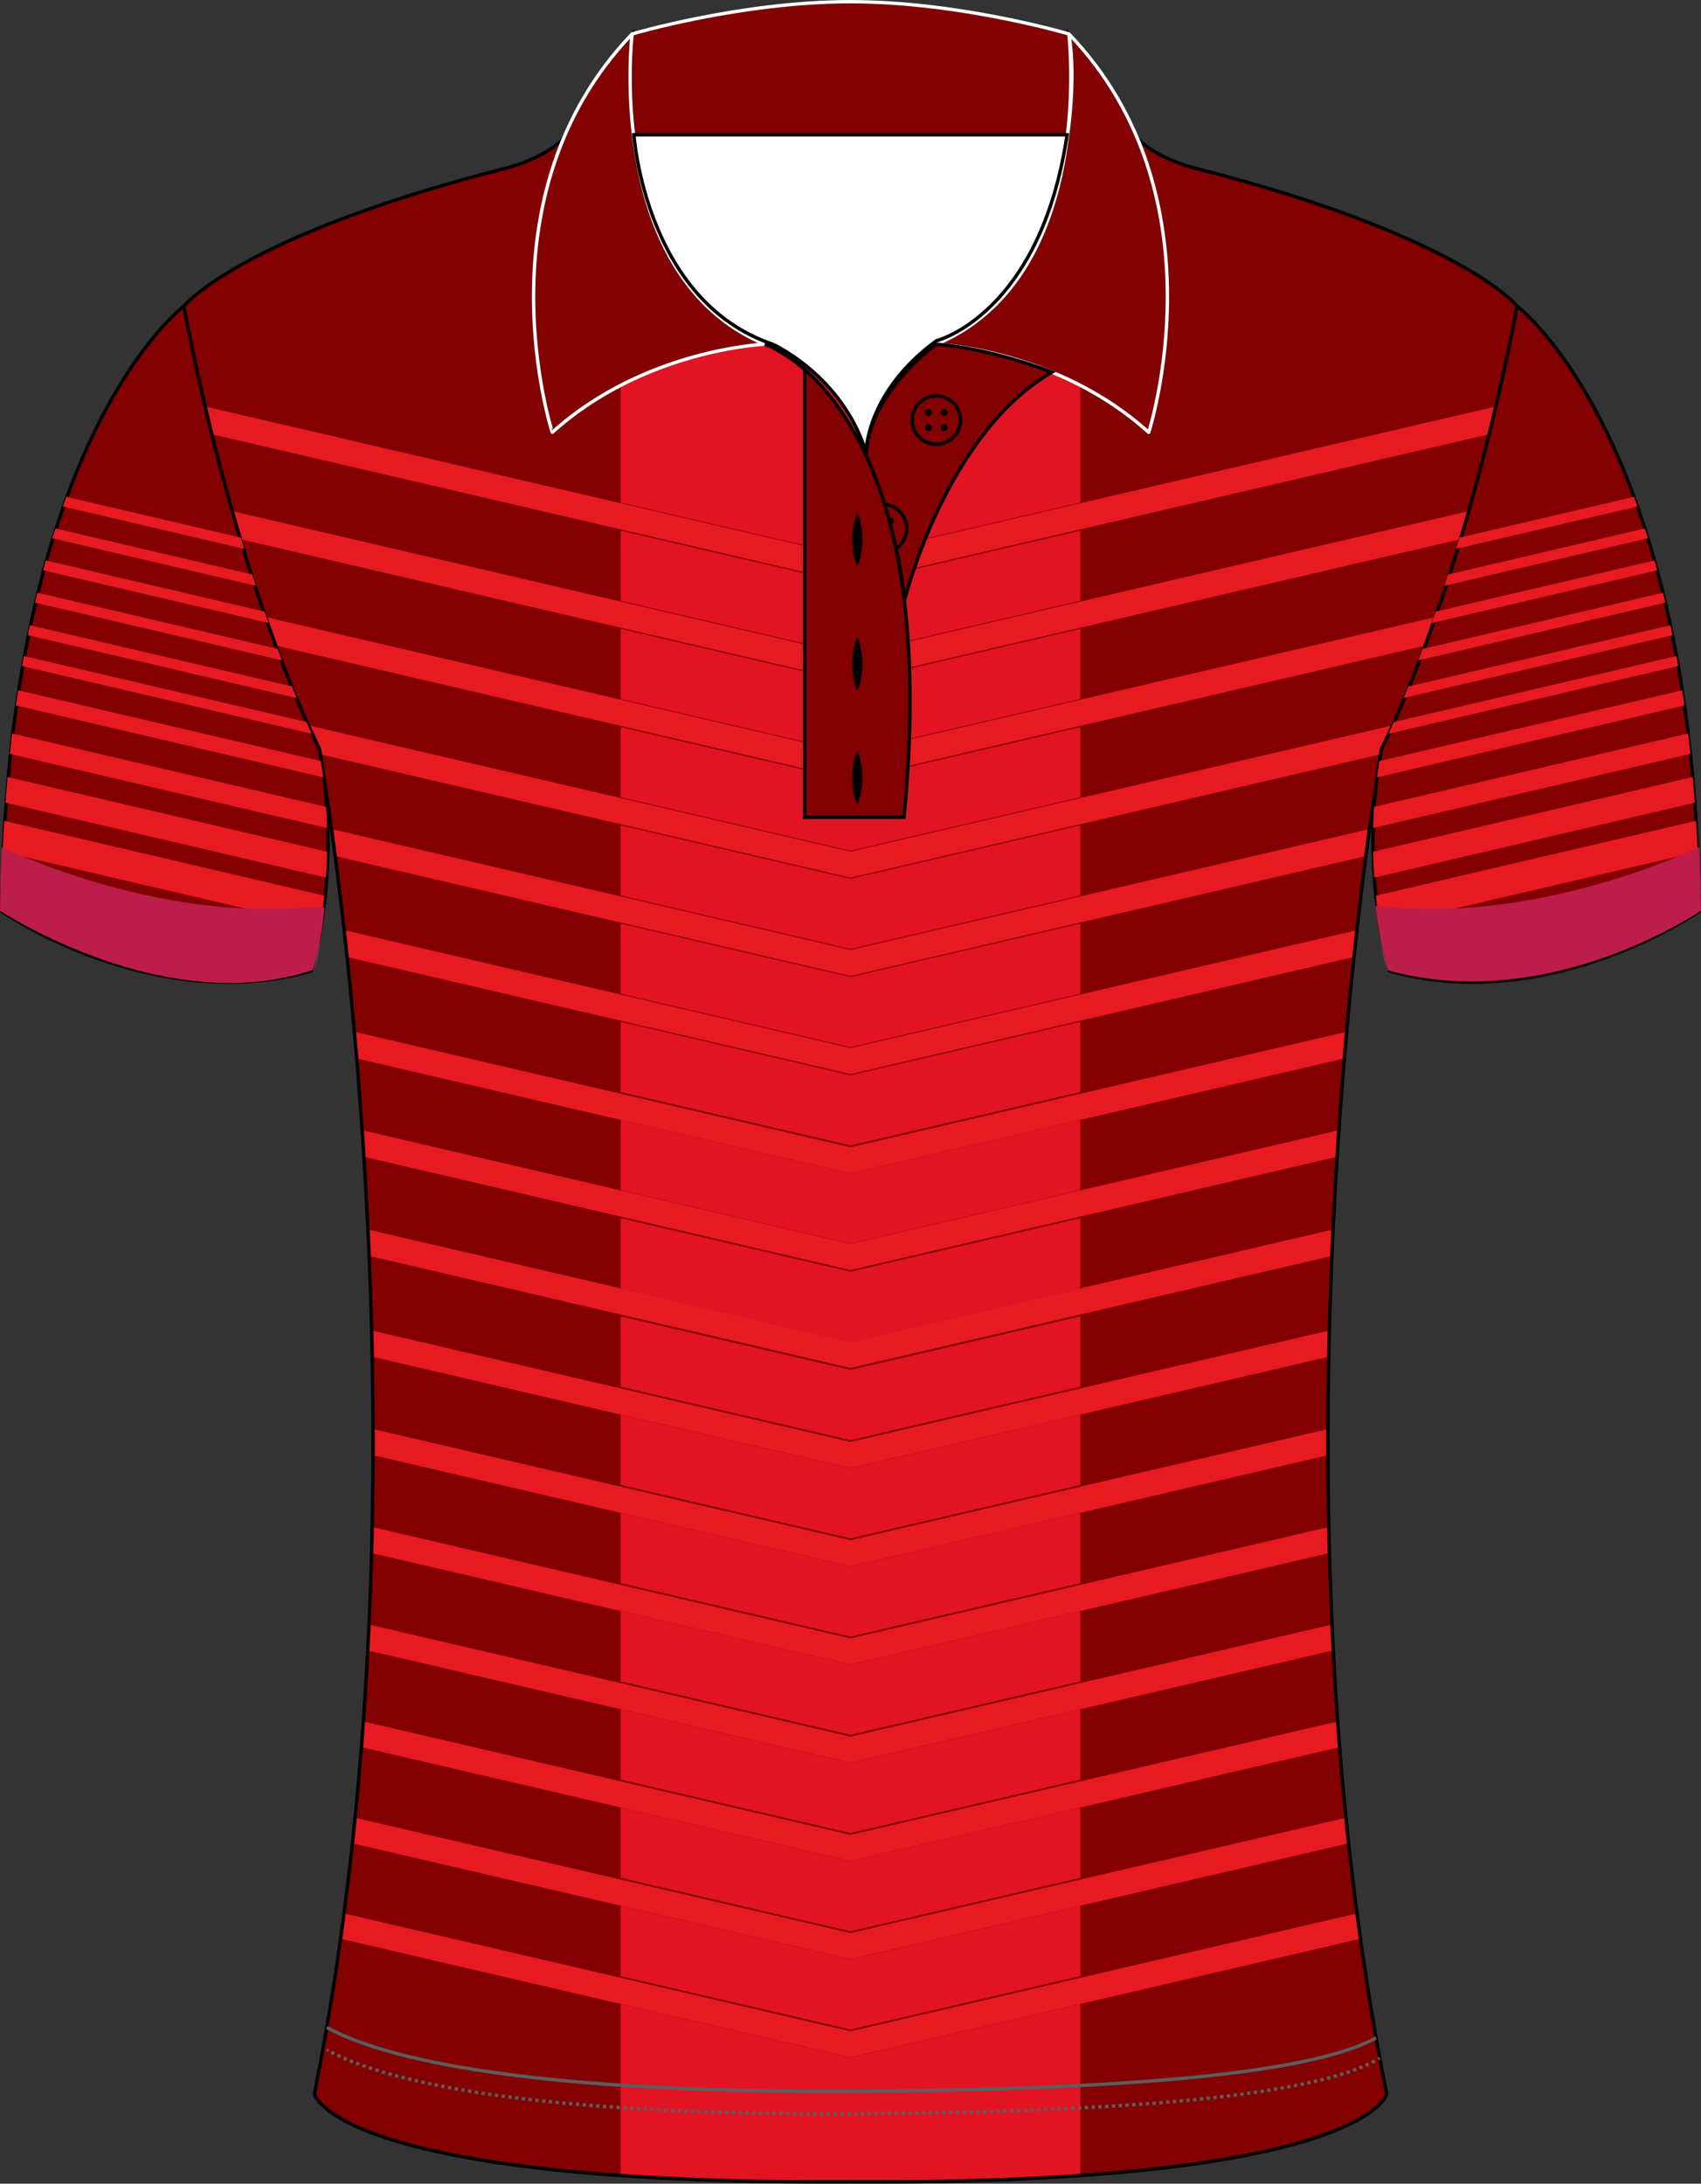 <?xml version="1.0" encoding="utf-8"?>
<!-- Generator: Adobe Illustrator 19.1.0, SVG Export Plug-In . SVG Version: 6.00 Build 0)  -->
<svg version="1.1" id="Layer_1" xmlns="http://www.w3.org/2000/svg" xmlns:xlink="http://www.w3.org/1999/xlink" x="0px" y="0px"
	 viewBox="0 0 501.01 643" style="enable-background:new 0 0 501.01 643;" xml:space="preserve">
<rect x="0" y="0" width="501.01" height="643" fill="#333333" stroke="none"/>
<style type="text/css">
	<![CDATA[
	@font-face{font-family:'codaheavy';src:url('/fonts/coda-heavy-webfont.woff') format('woff')}
	text{font-family:Impact,codaheavy,sans-serif}
	.Colour1.fill{fill:#830000;}
	.Colour2.fill{fill:#E71A22;}
	.Colour3.fill{fill:#E21322;}
	.ArmTrim.fill{fill:#BC1D4A;}
	.Collar.fill{fill:#830000;stroke:#000000;stroke-miterlimit:10;}
	.st0{fill:none;stroke:#5D5D5D;stroke-miterlimit:10;}
	.st1{fill:none;stroke:#000000;stroke-linecap:round;stroke-linejoin:round;}
	.st2{fill:none;stroke:#5D5D5D;stroke-miterlimit:10;stroke-dasharray:1,1;}
	.st3{fill:none;stroke:#FFFFFF;stroke-linecap:round;stroke-linejoin:round;}
	.st4{fill:none;stroke:#000000;stroke-miterlimit:10;}
	.st5{fill:#5D5D5D;}
	.st6{fill:none;stroke:#5D5D5D;stroke-miterlimit:10;stroke-dasharray:1;}
	.st7{fill:#FFFFFF;stroke:#000000;stroke-miterlimit:10;}
	]]>
</style>
<path class="Colour1 fill" d="M250.5,642.48c-151.65,0.75-157.91-25.84-157.91-25.84c38.04-190.74,1.45-396.2,1.45-396.2
	C67.46,165.77,54.18,90.13,54.18,90.13S70.32,69.9,146.9,50.06c0,0,12.76-2.62,19.14-9.36h168.92c6.38,6.74,19.14,9.36,19.14,9.36
	c76.58,19.85,92.72,40.07,92.72,40.07s-13.28,75.65-39.86,130.32c0,0-36.59,205.46,1.45,396.2
	C408.41,616.65,402.15,643.23,250.5,642.48"/>
<path class="Colour3 fill" d="M318.18,408.31l-67.68,15.75l-67.68-15.75v-20.67l67.68,15.75l67.68-15.75V408.31z M318.18,416.57
	l-67.68,15.75l-67.68-15.75v20.67l67.68,15.75l67.68-15.75V416.57z M318.18,329.79l-67.68,15.75l-67.68-15.75v20.67l67.68,15.75
	l67.68-15.75V329.79z M318.18,300.87l-67.68,15.75l-67.68-15.75v20.67l67.68,15.75l67.68-15.75V300.87z M318.18,358.72l-67.68,15.75
	l-67.68-15.75v20.67l67.68,15.75l67.68-15.75V358.72z M318.18,445.49l-67.68,15.75l-67.68-15.75v20.67l67.68,15.75l67.68-15.75
	V445.49z M318.18,532.26l-67.68,15.75l-67.68-15.75v20.67l67.68,15.75l67.68-15.75V532.26z M182.82,561.19v20.67l67.68,15.75
	l67.68-15.75v-20.67l-67.68,15.75L182.82,561.19z M318.18,503.34l-67.68,15.75l-67.68-15.75v20.67l67.68,15.75l67.68-15.75V503.34z
	 M318.18,474.41l-67.68,15.75l-67.68-15.75v20.67l67.68,15.75l67.68-15.75V474.41z M318.18,40.69H182.82V148l67.68,15.75L318.18,148
	V40.69z M250.5,642.48c26.87,0.13,49.16-0.6,67.68-1.88v-50.49l-67.68,15.75l-67.68-15.75v50.49
	C201.34,641.89,223.63,642.62,250.5,642.48z M318.18,243.02l-67.68,15.75l-67.68-15.75v20.67l67.68,15.75l67.68-15.75V243.02z
	 M318.18,214.1l-67.68,15.75l-67.68-15.75v20.67l67.68,15.75l67.68-15.75V214.1z M318.18,271.95l-67.68,15.75l-67.68-15.75v20.67
	l67.68,15.75l67.68-15.75V271.95z M318.18,185.17l-67.68,15.75l-67.68-15.75v20.67l67.68,15.75l67.68-15.75V185.17z M318.18,156.25
	L250.5,172l-67.68-15.75v20.67l67.68,15.75l67.68-15.75V156.25z"/>
<path class="Colour2 fill" d="M391.13,428.49L250.5,461.21l-140.63-32.72c0.01-2.58,0.01-5.14,0-7.69l140.63,32.72l140.63-32.72
	C391.13,423.35,391.13,425.91,391.13,428.49z M250.5,366.28l-143.82-33.46c0.18,2.57,0.35,5.18,0.51,7.81l143.31,33.34l143.31-33.34
	c0.17-2.63,0.34-5.24,0.51-7.81L250.5,366.28z M250.5,395.12l-142.13-33.07c0.12,2.57,0.24,5.16,0.35,7.77l141.78,32.99
	l141.78-32.99c0.11-2.61,0.22-5.2,0.35-7.77L250.5,395.12z M250.5,482.44l-140.88-32.78c-0.05,2.54-0.11,5.09-0.18,7.65
	l141.05,32.82l141.06-32.82c-0.07-2.56-0.13-5.11-0.18-7.65L250.5,482.44z M250.5,424.59l-141.04-32.82
	c0.06,2.56,0.12,5.14,0.17,7.73l140.87,32.78l140.87-32.78c0.05-2.59,0.11-5.17,0.17-7.73L250.5,424.59z M397.21,542.77
	c-0.27-2.5-0.54-5.01-0.79-7.51L250.5,569.21l-145.92-33.95c-0.25,2.5-0.52,5-0.79,7.51l146.7,34.13L397.21,542.77z M250.5,511.37
	l-141.82-33c-0.11,2.53-0.24,5.06-0.37,7.6l142.19,33.08l142.19-33.08c-0.13-2.54-0.26-5.08-0.37-7.6L250.5,511.37z M250.5,540.29
	L107.02,506.9c-0.18,2.51-0.37,5.03-0.57,7.56l144.06,33.52l144.06-33.52c-0.2-2.52-0.39-5.04-0.57-7.56L250.5,540.29z
	 M250.5,598.14l-149.17-34.71c-0.33,2.48-0.66,4.97-1.01,7.45l150.18,34.94l150.19-34.94c-0.35-2.49-0.69-4.97-1.01-7.45
	L250.5,598.14z M250.5,221.79L78.21,181.7c0.98,2.8,1.98,5.6,3.01,8.39l169.28,39.39l169.28-39.39c1.03-2.79,2.04-5.59,3.01-8.39
	L250.5,221.79z M250.5,192.89l-182.1-42.37c0.77,2.71,1.57,5.46,2.4,8.25l179.69,41.81l179.69-41.81c0.83-2.78,1.63-5.54,2.4-8.25
	L250.5,192.89z M60.43,119.71c0.61,2.6,1.26,5.32,1.96,8.15l188.11,43.77l188.11-43.77c0.7-2.83,1.35-5.55,1.96-8.15L250.5,163.93
	L60.43,119.71z M250.5,308.6l-149.14-34.7c0.29,2.55,0.57,5.19,0.86,7.89l148.28,34.5l148.28-34.5c0.29-2.7,0.57-5.34,0.86-7.89
	L250.5,308.6z M250.5,337.82l-146.12-34c0.23,2.57,0.46,5.19,0.68,7.85l145.44,33.84l145.44-33.84c0.22-2.66,0.45-5.28,0.68-7.85
	L250.5,337.82z M410.17,213.6L250.5,250.75L90.83,213.6c1.05,2.31,2.12,4.6,3.21,6.85c0,0,0.1,0.58,0.28,1.65l156.18,36.34
	l156.18-36.34c0.18-1.07,0.28-1.65,0.28-1.65C408.06,218.2,409.13,215.91,410.17,213.6z M250.5,279.71L97.65,244.14
	c0.34,2.47,0.7,5.12,1.06,7.94L250.5,287.4l151.78-35.32c0.37-2.81,0.72-5.47,1.06-7.94L250.5,279.71z"/>
<g>
	<path class="st0" d="M407.13,267.38c-0.89,12.24,2.16,18.6,2.16,18.6c47.3,13.11,91.22-17.6,91.22-17.6
		c-0.07-6.45-0.25-12.69-0.52-18.72c0,0-45.27,22.28-91.25,17.6L407.13,267.38z"/>
	<path class="st0" d="M93.94,267.38c0.89,12.24-2.16,18.6-2.16,18.6c-47.3,13.11-91.22-17.6-91.22-17.6
		c0.07-6.45,0.25-12.69,0.52-18.72c0,0,45.27,22.28,91.25,17.6L93.94,267.38z"/>
</g>
<path class="st0" d="M236.99,109.16v131.51h29.28c8.29-84.73-14.39-118.85-29.25-131.87L236.99,109.16z"/>
<path class="Colour1 fill" d="M446.82,90.13c0,0,52.18,38.95,53.68,178.25c0,0-43.92,30.71-91.22,17.6c0,0-9.27-30.58-2.32-65.53
	C406.96,220.44,430.18,173.26,446.82,90.13z"/>
<path class="Colour1 fill" d="M54.18,90.13c0,0-52.18,38.95-53.68,178.25c0,0,43.92,30.71,91.22,17.6c0,0,9.27-30.58,2.32-65.53
	C94.04,220.44,70.82,173.26,54.18,90.13z"/>
<path class="st1" d="M94.04,220.44c-0.12-0.24-0.23-0.48-0.34-0.72 M406.96,220.44c0,0-0.53,2.95-1.38,8.47 M446.82,90.13
	c0,0-16.14-20.22-92.72-40.07c0,0-12.76-2.62-19.14-9.36H166.04c-6.38,6.74-19.14,9.36-19.14,9.36
	C70.32,69.9,54.18,90.13,54.18,90.13 M54.18,90.13c0,0,13.17,74.99,39.52,129.6 M407.31,219.73c-0.11,0.24-0.23,0.48-0.34,0.72
	 M95.43,228.91c-0.86-5.52-1.38-8.47-1.38-8.47 M95.43,228.91c6.31,40.54,30.65,219.84-2.83,387.73c0,0,6.26,26.59,157.91,25.84
	c151.65,0.75,157.91-25.84,157.91-25.84c-33.48-167.89-9.14-347.19-2.83-387.73 M407.31,219.73c26.35-54.62,39.52-129.6,39.52-129.6
	 M406.96,220.44c0,0,0.12-0.25,0.34-0.72 M406.96,220.44c-0.57,2.86-1.02,5.68-1.38,8.47 M405.58,228.91
	c-4.1,31.28,3.71,57.06,3.71,57.06c47.3,13.11,91.22-17.6,91.22-17.6C499,129.07,446.82,90.13,446.82,90.13 M54.18,90.13
	c0,0-52.18,38.95-53.68,178.25c0,0,43.92,30.71,91.22,17.6c0,0,7.81-25.79,3.71-57.06 M95.43,228.91c-0.37-2.79-0.82-5.61-1.38-8.47
	 M93.7,219.73c0.22,0.47,0.34,0.72,0.34,0.72"/>
<path class="st0" d="M96.25,597c14.67,8.05,53.26,19.29,154.26,18.79c103.23-0.51,140.87-8.07,154.79-15.72"/>
<g>
	<g>
		<path class="st0" d="M96.25,603.6c0.14,0.08,0.29,0.16,0.44,0.24"/>
		<path class="st2" d="M97.57,604.3c15.61,7.99,54.83,18.57,152.94,18.09c103.77-0.51,141.26-8.15,155.01-15.84"/>
		<path class="st0" d="M405.95,606.3c0.15-0.08,0.29-0.17,0.43-0.25"/>
	</g>
</g>
<path class="Collar fill" d="M186.19,9.99c0,0-8.51,71.4,39.04,91.37c0,0-35.54,1.5-62.56,25.96C162.66,127.32,140.14,57.92,186.19,9.99z
	 M250.5,0.5c-32.28,0-64.31,9.49-64.31,9.49s-1.23,13.91,0.52,30.71H314.3c0,0,2.82-17.17,0.52-30.71
	C314.82,9.99,282.79,0.5,250.5,0.5 M314.82,9.99c0,0,8.51,71.4-39.04,91.37c0,0,35.54,1.5,62.56,25.96
	C338.34,127.32,360.86,57.92,314.82,9.99z"/>
<path class="st3" d="M186.19,9.99c0,0-8.51,71.4,39.04,91.37c0,0-35.54,1.5-62.56,25.96C162.66,127.32,140.14,57.92,186.19,9.99
	 M314.3,40.65c0.14-0.87,2.75-17.49,0.52-30.67 M314.82,9.99c0,0-32.03-9.49-64.31-9.49s-64.31,9.49-64.31,9.49 M314.3,40.65
	c-2.76,21.93-11.76,49.47-38.52,60.71c0,0,35.54,1.5,62.56,25.96c0,0,22.52-69.4-23.52-117.34 M314.3,40.65
	c2.14-17.02,0.52-30.67,0.52-30.67"/>
<path class="Collar fill" d="M275.78,101.36c0,0-19.87,14.1-20.7,32.76c0,0,9.77,22.26,11.29,42.87c0,0,11.9-49.05,43.44-67.39
	C309.81,109.6,292.61,102.67,275.78,101.36z"/>
<g>
	<ellipse class="st4" cx="275.78" cy="123.7" rx="7.13" ry="7.12"/>
	<g>
		<circle cx="273.48" cy="121.48" r="1.01"/>
		<circle cx="278.07" cy="121.48" r="1.01"/>
		<circle cx="273.48" cy="125.93" r="1.01"/>
		<circle cx="278.07" cy="125.93" r="1.01"/>
	</g>
</g>
<g>
	<ellipse class="st4" cx="259.94" cy="155.63" rx="7.13" ry="7.12"/>
	<g>
		<circle class="st5" cx="257.65" cy="153.41" r="1.01"/>
		<circle cx="262.24" cy="153.41" r="1.01"/>
		<circle class="st5" cx="257.65" cy="157.86" r="1.01"/>
		<circle class="st5" cx="262.24" cy="157.86" r="1.01"/>
	</g>
</g>
<path class="Collar fill" d="M225.23,101.36c0,0,53.05,16.48,41.04,139.31h-29.28V108.79"/>
<path d="M252.51,151c0,0,0.5,0.98,0.86,2.46c0.4,1.47,0.64,3.44,0.64,5.41c0,1.97-0.24,3.93-0.64,5.41
	c-0.36,1.47-0.86,2.46-0.86,2.46s-0.51-0.98-0.86-2.46c-0.4-1.47-0.64-3.44-0.64-5.41c0.01-1.97,0.24-3.93,0.64-5.41
	C252.01,151.98,252.51,151,252.51,151z"/>
<path d="M252.51,187.69c0,0,0.5,0.98,0.86,2.46c0.4,1.47,0.64,3.44,0.64,5.41c0,1.97-0.24,3.93-0.64,5.41
	c-0.36,1.47-0.86,2.46-0.86,2.46s-0.51-0.98-0.86-2.46c-0.4-1.47-0.64-3.44-0.64-5.41c0.01-1.97,0.24-3.93,0.64-5.41
	C252.01,188.68,252.51,187.69,252.51,187.69z"/>
<path d="M252.51,221.15c0,0,0.5,0.98,0.86,2.46c0.4,1.47,0.64,3.44,0.64,5.41c0,1.97-0.24,3.93-0.64,5.41
	c-0.36,1.47-0.86,2.46-0.86,2.46s-0.51-0.98-0.86-2.46c-0.4-1.47-0.64-3.44-0.64-5.41c0.01-1.97,0.24-3.93,0.64-5.41
	C252.01,222.13,252.51,221.15,252.51,221.15z"/>
<g>
	<path class="st6" d="M0.86,253.77c0,0,32.62,21.54,93.18,18.54"/>
	<path class="st6" d="M500.22,253.77c0,0-32.62,21.54-93.18,18.54"/>
</g>
<path class="Colour2 fill" d="M426.49,169.17l57.99-13.55c0.3,0.94,0.61,1.9,0.91,2.87l-59.97,14.01
	C425.77,171.41,426.13,170.3,426.49,169.17z M414.79,202.14c-0.47,1.19-0.92,2.32-1.35,3.39l79.16-18.49
	c-0.2-0.99-0.4-1.96-0.61-2.93L414.79,202.14z M488.1,167.93c-0.26-0.97-0.52-1.94-0.79-2.89l-64.44,15.06
	c-0.39,1.14-0.77,2.26-1.15,3.35L488.1,167.93z M493.77,193.17l-83.28,19.46c-0.56,1.3-1.06,2.45-1.5,3.43l85.31-19.93
	C494.13,195.12,493.95,194.14,493.77,193.17z M482.29,149.14c-0.34-0.96-0.68-1.91-1.02-2.84l-51.4,12.01
	c-0.34,1.12-0.67,2.22-1.01,3.31L482.29,149.14z M490.51,177.45c-0.23-0.99-0.47-1.95-0.7-2.91l-70.82,16.55
	c-0.42,1.15-0.84,2.28-1.24,3.37L490.51,177.45z M499.54,241.71l-94.31,22.03c0.34,3.28,0.76,6.29,1.19,8.95l93.6-21.87
	C499.89,247.73,499.73,244.69,499.54,241.71z M496.13,207.73c-0.21-1.5-0.43-2.99-0.66-4.46L406.3,224.1
	c-0.27,1.61-0.5,3.2-0.71,4.78L496.13,207.73z M498.56,228.81l-94.14,22c0.06,2.64,0.18,5.18,0.35,7.61l94.41-22.06
	C498.99,233.79,498.78,231.28,498.56,228.81z M497.89,221.98c-0.21-2.02-0.44-4.03-0.68-6l-92.5,21.61
	c-0.14,2.11-0.24,4.19-0.29,6.22L497.89,221.98z M75.38,172.5l-59.97-14.01c0.3-0.97,0.6-1.92,0.91-2.87l57.99,13.55
	C74.66,170.3,75.02,171.41,75.38,172.5z M8.8,184.11c-0.21,0.97-0.41,1.94-0.61,2.93l79.16,18.49c-0.43-1.08-0.89-2.2-1.35-3.39
	L8.8,184.11z M79.07,183.44c-0.38-1.09-0.77-2.21-1.15-3.35l-64.44-15.06c-0.27,0.95-0.53,1.92-0.79,2.89L79.07,183.44z
	 M6.49,196.12l85.31,19.93c-0.44-0.98-0.94-2.12-1.5-3.43L7.02,193.17C6.84,194.14,6.66,195.12,6.49,196.12z M71.93,161.62
	c-0.33-1.09-0.67-2.19-1.01-3.31l-51.4-12.01c-0.34,0.93-0.68,1.88-1.02,2.84L71.93,161.62z M83.04,194.45
	c-0.41-1.09-0.82-2.22-1.24-3.37l-70.82-16.55c-0.24,0.97-0.47,1.93-0.7,2.91L83.04,194.45z M0.76,250.83l93.6,21.87
	c0.43-2.66,0.85-5.67,1.19-8.95L1.24,241.71C1.06,244.69,0.9,247.73,0.76,250.83z M95.2,228.88c-0.21-1.58-0.44-3.17-0.71-4.78
	L5.32,203.26c-0.23,1.47-0.45,2.96-0.66,4.46L95.2,228.88z M1.6,236.35l94.41,22.06c0.17-2.43,0.29-4.97,0.35-7.61l-94.14-22
	C2,231.28,1.79,233.79,1.6,236.35z M96.35,243.82c-0.05-2.03-0.14-4.11-0.29-6.22l-92.5-21.61c-0.24,1.97-0.46,3.97-0.68,6
	L96.35,243.82z"/>
<path class="st7" d="M186.71,39.69c0,0,3.29,48.94,40.84,61.65c0,0,20.38,9.05,27.53,31.78c0,0,0.04-17.63,20.7-32.76
	c0,0,30.65-7.7,38.52-60.67H186.71z"/>
<path class="ArmTrim fill" d="M405.09,266.82c1.83,13.67,3.75,18.93,3.75,18.93c47.57,13.11,92.16-17.6,92.16-17.6
	c-0.07-6.45-0.25-12.69-0.53-18.72c0,0-45.53,22.28-91.78,17.6L405.09,266.82z"/>
<path class="ArmTrim fill" d="M95.59,267.16c-1.13,12.25-3.46,18.46-3.46,18.46C48.48,300.3,0,268.16,0,268.16
	c0.07-6.45,0.25-12.69,0.52-18.72c0,0,45.27,22.28,91.25,17.6L95.59,267.16z"/>
<g id="FBodyLogos"></g>
</svg>
